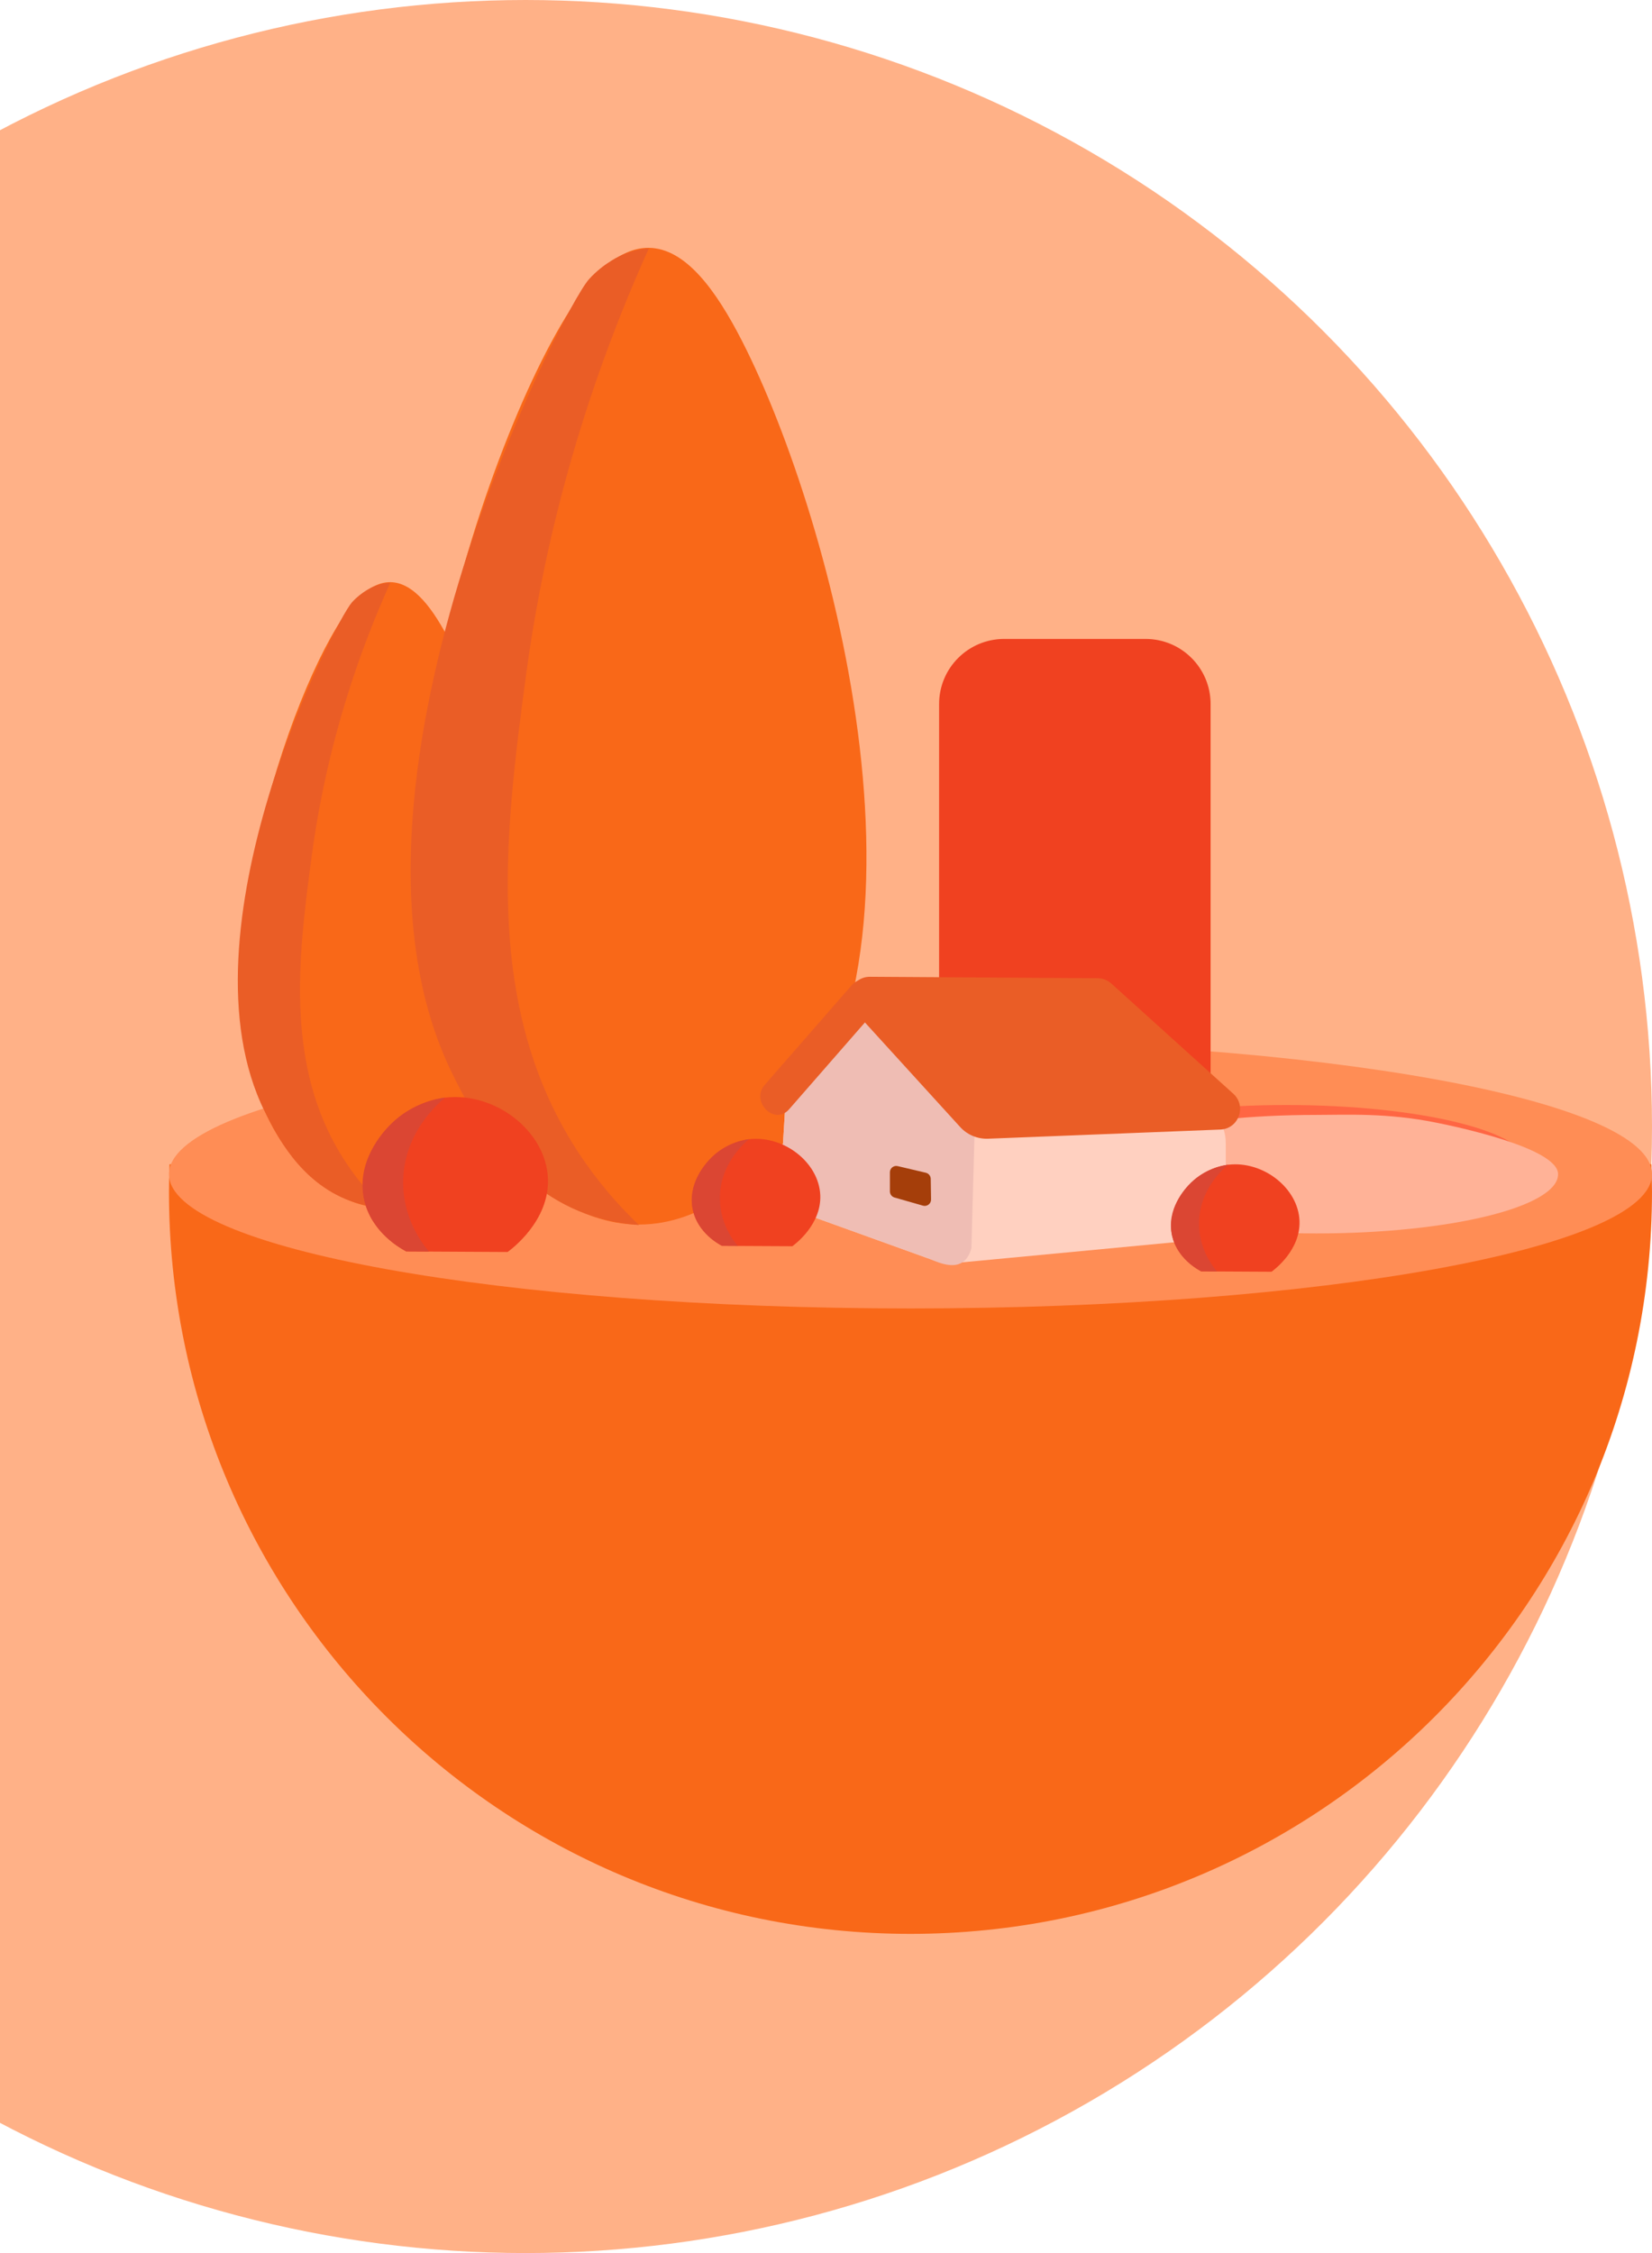 <svg width="440" height="600" viewBox="0 0 440 600" fill="none" xmlns="http://www.w3.org/2000/svg">
<circle cx="140" cy="300" r="300" fill="#FFB187"/>
<g clip-path="url(#clip0_139_69675)">
<path d="M45.147 310.052C45.061 312.492 45 314.945 45 317.409C45 426.542 133.418 515 242.5 515C351.582 515 440 426.542 440 317.409C440 314.945 439.939 312.492 439.853 310.052H45.147Z" fill="#F96818"/>
<path d="M242.5 348.444C351.576 348.444 440 332.436 440 312.688C440 292.941 351.576 276.932 242.5 276.932C133.424 276.932 45 292.941 45 312.688C45 332.436 133.424 348.444 242.5 348.444Z" fill="#FF8D55"/>
<path d="M342.598 325.833C378.136 325.833 406.944 318.768 406.944 310.052C406.944 301.336 378.136 294.271 342.598 294.271C307.061 294.271 278.252 301.336 278.252 310.052C278.252 318.768 307.061 325.833 342.598 325.833Z" fill="#FF6643"/>
<path d="M414.985 312.688C414.985 321.407 386.17 328.47 350.638 328.47C315.107 328.47 286.292 321.407 286.292 312.688C286.292 303.97 315.107 296.907 350.638 296.907C358.458 296.907 369.415 296.282 382.726 299.004C387.064 299.887 414.985 305.613 414.985 312.688Z" fill="#FFB297"/>
<path d="M305.118 170.154H267.442C257.877 170.154 250.124 177.911 250.124 187.48V303.81C250.124 313.38 257.877 321.137 267.442 321.137H305.118C314.683 321.137 322.436 313.38 322.436 303.81V187.48C322.436 177.911 314.683 170.154 305.118 170.154Z" fill="#F04120"/>
<path d="M124.274 310.579C121.174 313.657 113.182 321.627 102.286 321.615C91.415 321.615 83.436 313.645 80.421 310.628C48.419 278.686 71.278 199.926 88.081 169.774C92.641 161.595 97.886 154.961 103.99 155.035C110.302 155.121 115.487 162.331 119.899 170.951C135.403 201.251 156.411 278.6 124.287 310.579H124.274Z" fill="#F96818"/>
<path d="M93.217 311.18C96.563 315.95 99.933 319.457 102.274 321.701C100.093 321.554 96.845 321.137 93.217 319.788C79.87 314.859 73.533 302.094 70.53 296.049C46.765 248.178 89.123 165.581 93.731 160.418C96.269 157.573 99.382 156.249 99.382 156.249C101.269 155.452 102.948 155.207 103.978 155.121C90.741 184.476 85.422 210.153 83.056 227.712C79.244 255.964 75.604 286.117 93.229 311.18H93.217Z" fill="#EA5D26"/>
<path d="M204.505 308.875C199.676 313.681 187.187 326.115 170.175 326.103C153.187 326.091 140.747 313.657 136.028 308.961C86.047 259.079 121.737 136.102 147.991 89.016C155.099 76.227 163.287 65.877 172.822 66C182.664 66.123 190.778 77.404 197.654 90.843C221.86 138.162 254.671 258.931 204.505 308.862V308.875Z" fill="#F96818"/>
<path d="M156.019 309.807C161.252 317.25 166.498 322.719 170.175 326.226C166.768 326.005 161.706 325.343 156.019 323.246C135.183 315.558 125.292 295.619 120.598 286.178C83.497 211.44 149.633 82.456 156.84 74.4C160.799 69.961 165.652 67.901 165.652 67.901C168.594 66.65 171.229 66.27 172.822 66.135C152.158 111.983 143.848 152.067 140.147 179.485C134.202 223.604 128.515 270.678 156.019 309.819V309.807Z" fill="#EA5D26"/>
<path d="M224.765 271.635C220.304 277.692 215.83 283.75 211.369 289.795C209.996 291.647 209.199 293.866 209.052 296.171C208.734 301.407 208.415 306.655 208.096 311.891C207.778 317.127 210.977 322.056 215.965 323.847C226.248 327.55 236.531 331.265 246.802 334.968C249.842 336.06 253.09 336.477 256.313 336.17C276.107 334.294 295.901 332.418 315.683 330.542C321.824 329.965 326.506 324.803 326.493 318.635L326.469 304.375C326.469 299.188 323.111 294.602 318.171 293.02C291.452 284.473 264.721 275.914 238.002 267.368C233.124 265.81 227.805 267.527 224.765 271.647V271.635Z" fill="#FFD0C0"/>
<path d="M224.765 271.635C220.304 277.692 215.83 283.75 211.369 289.795C209.996 291.647 209.199 293.866 209.052 296.171C208.734 301.407 208.415 306.655 208.096 311.891C207.778 317.188 210.977 322.056 215.965 323.847C226.248 327.55 236.531 331.265 246.802 334.968C249.033 335.778 253.359 338.083 256.313 336.17C257.796 335.214 258.421 333.546 258.728 332.357C259.058 320.377 259.377 308.397 259.708 296.417C259.549 293.51 258.482 278.992 247.893 271.341C246.152 270.078 242.794 267.736 238.002 267.355C231.935 266.877 226.701 269.011 224.765 271.635Z" fill="#EFBDB4"/>
<path d="M210.18 295.399C217.889 286.57 225.598 277.741 233.308 268.913C237.181 264.474 230.709 257.938 226.812 262.414C219.102 271.242 211.393 280.071 203.684 288.9C199.811 293.339 206.282 299.874 210.18 295.399Z" fill="#EA5D26"/>
<path d="M231.714 260.121L292.347 260.501C293.695 260.501 294.982 261.016 295.987 261.911L328.479 291.266C332.119 294.553 329.925 300.61 325.023 300.806C304.419 301.616 283.804 302.437 263.201 303.246C260.358 303.357 257.624 302.216 255.712 300.107C246.361 289.832 236.997 279.556 227.645 269.293C224.434 265.761 226.959 260.096 231.727 260.121H231.714Z" fill="#EA5D26"/>
<path d="M145.944 313.878C146.373 325.134 136.237 332.651 135.196 333.411C126.187 333.362 117.191 333.313 108.182 333.264C106.05 332.062 98.806 327.648 97.029 319.665C94.418 307.894 104.922 293.915 118.6 292.309C131.923 290.739 145.466 301.248 145.944 313.89V313.878Z" fill="#F04120"/>
<path d="M107.373 315.227C107.483 324.803 112.594 331.339 114.249 333.276C112.227 333.276 110.204 333.252 108.182 333.239C106.87 332.577 99.088 328.445 97.028 319.641C94.651 309.427 101.968 301.407 104.333 299.126C109.738 293.891 116.087 292.64 118.6 292.284C117.301 293.314 107.214 301.591 107.373 315.227Z" fill="#DB4633"/>
<path d="M218.478 318.329C218.773 326.14 211.75 331.351 211.026 331.878C204.788 331.842 198.537 331.805 192.299 331.78C190.816 330.946 185.79 327.881 184.565 322.351C182.751 314.184 190.043 304.497 199.518 303.381C208.759 302.29 218.147 309.574 218.478 318.341V318.329Z" fill="#F04120"/>
<path d="M191.734 319.273C191.807 325.919 195.362 330.444 196.502 331.793C195.104 331.793 193.695 331.781 192.298 331.768C191.391 331.302 185.986 328.445 184.564 322.339C182.909 315.251 187.983 309.697 189.626 308.115C193.376 304.485 197.776 303.615 199.517 303.369C198.622 304.081 191.624 309.832 191.734 319.273Z" fill="#DB4633"/>
<path d="M346.116 325.122C346.41 332.933 339.387 338.144 338.664 338.672C332.426 338.635 326.175 338.598 319.937 338.573C318.454 337.74 313.428 334.674 312.203 329.144C310.389 320.977 317.681 311.29 327.156 310.175C336.397 309.083 345.785 316.367 346.116 325.134V325.122Z" fill="#F04120"/>
<path d="M319.36 326.067C319.434 332.713 322.988 337.237 324.128 338.586C322.731 338.586 321.321 338.574 319.924 338.562C319.017 338.096 313.612 335.239 312.19 329.132C310.535 322.045 315.61 316.49 317.252 314.908C321.002 311.279 325.402 310.408 327.143 310.163C326.248 310.874 319.25 316.625 319.36 326.067Z" fill="#DB4633"/>
<path d="M245.834 321.075C243.309 320.352 240.784 319.629 238.247 318.905C237.524 318.697 237.021 318.034 237.021 317.274V312.185C237.021 311.094 238.039 310.285 239.105 310.542C241.605 311.131 244.093 311.72 246.594 312.308C247.341 312.492 247.881 313.154 247.893 313.927L247.979 319.42C248.003 320.56 246.912 321.382 245.821 321.075H245.834Z" fill="#A53E0A"/>
</g>
<defs>
<clipPath id="clip0_139_69675">
<rect width="395" height="449" fill="white" transform="translate(45 66)"/>
</clipPath>
</defs>
</svg>

